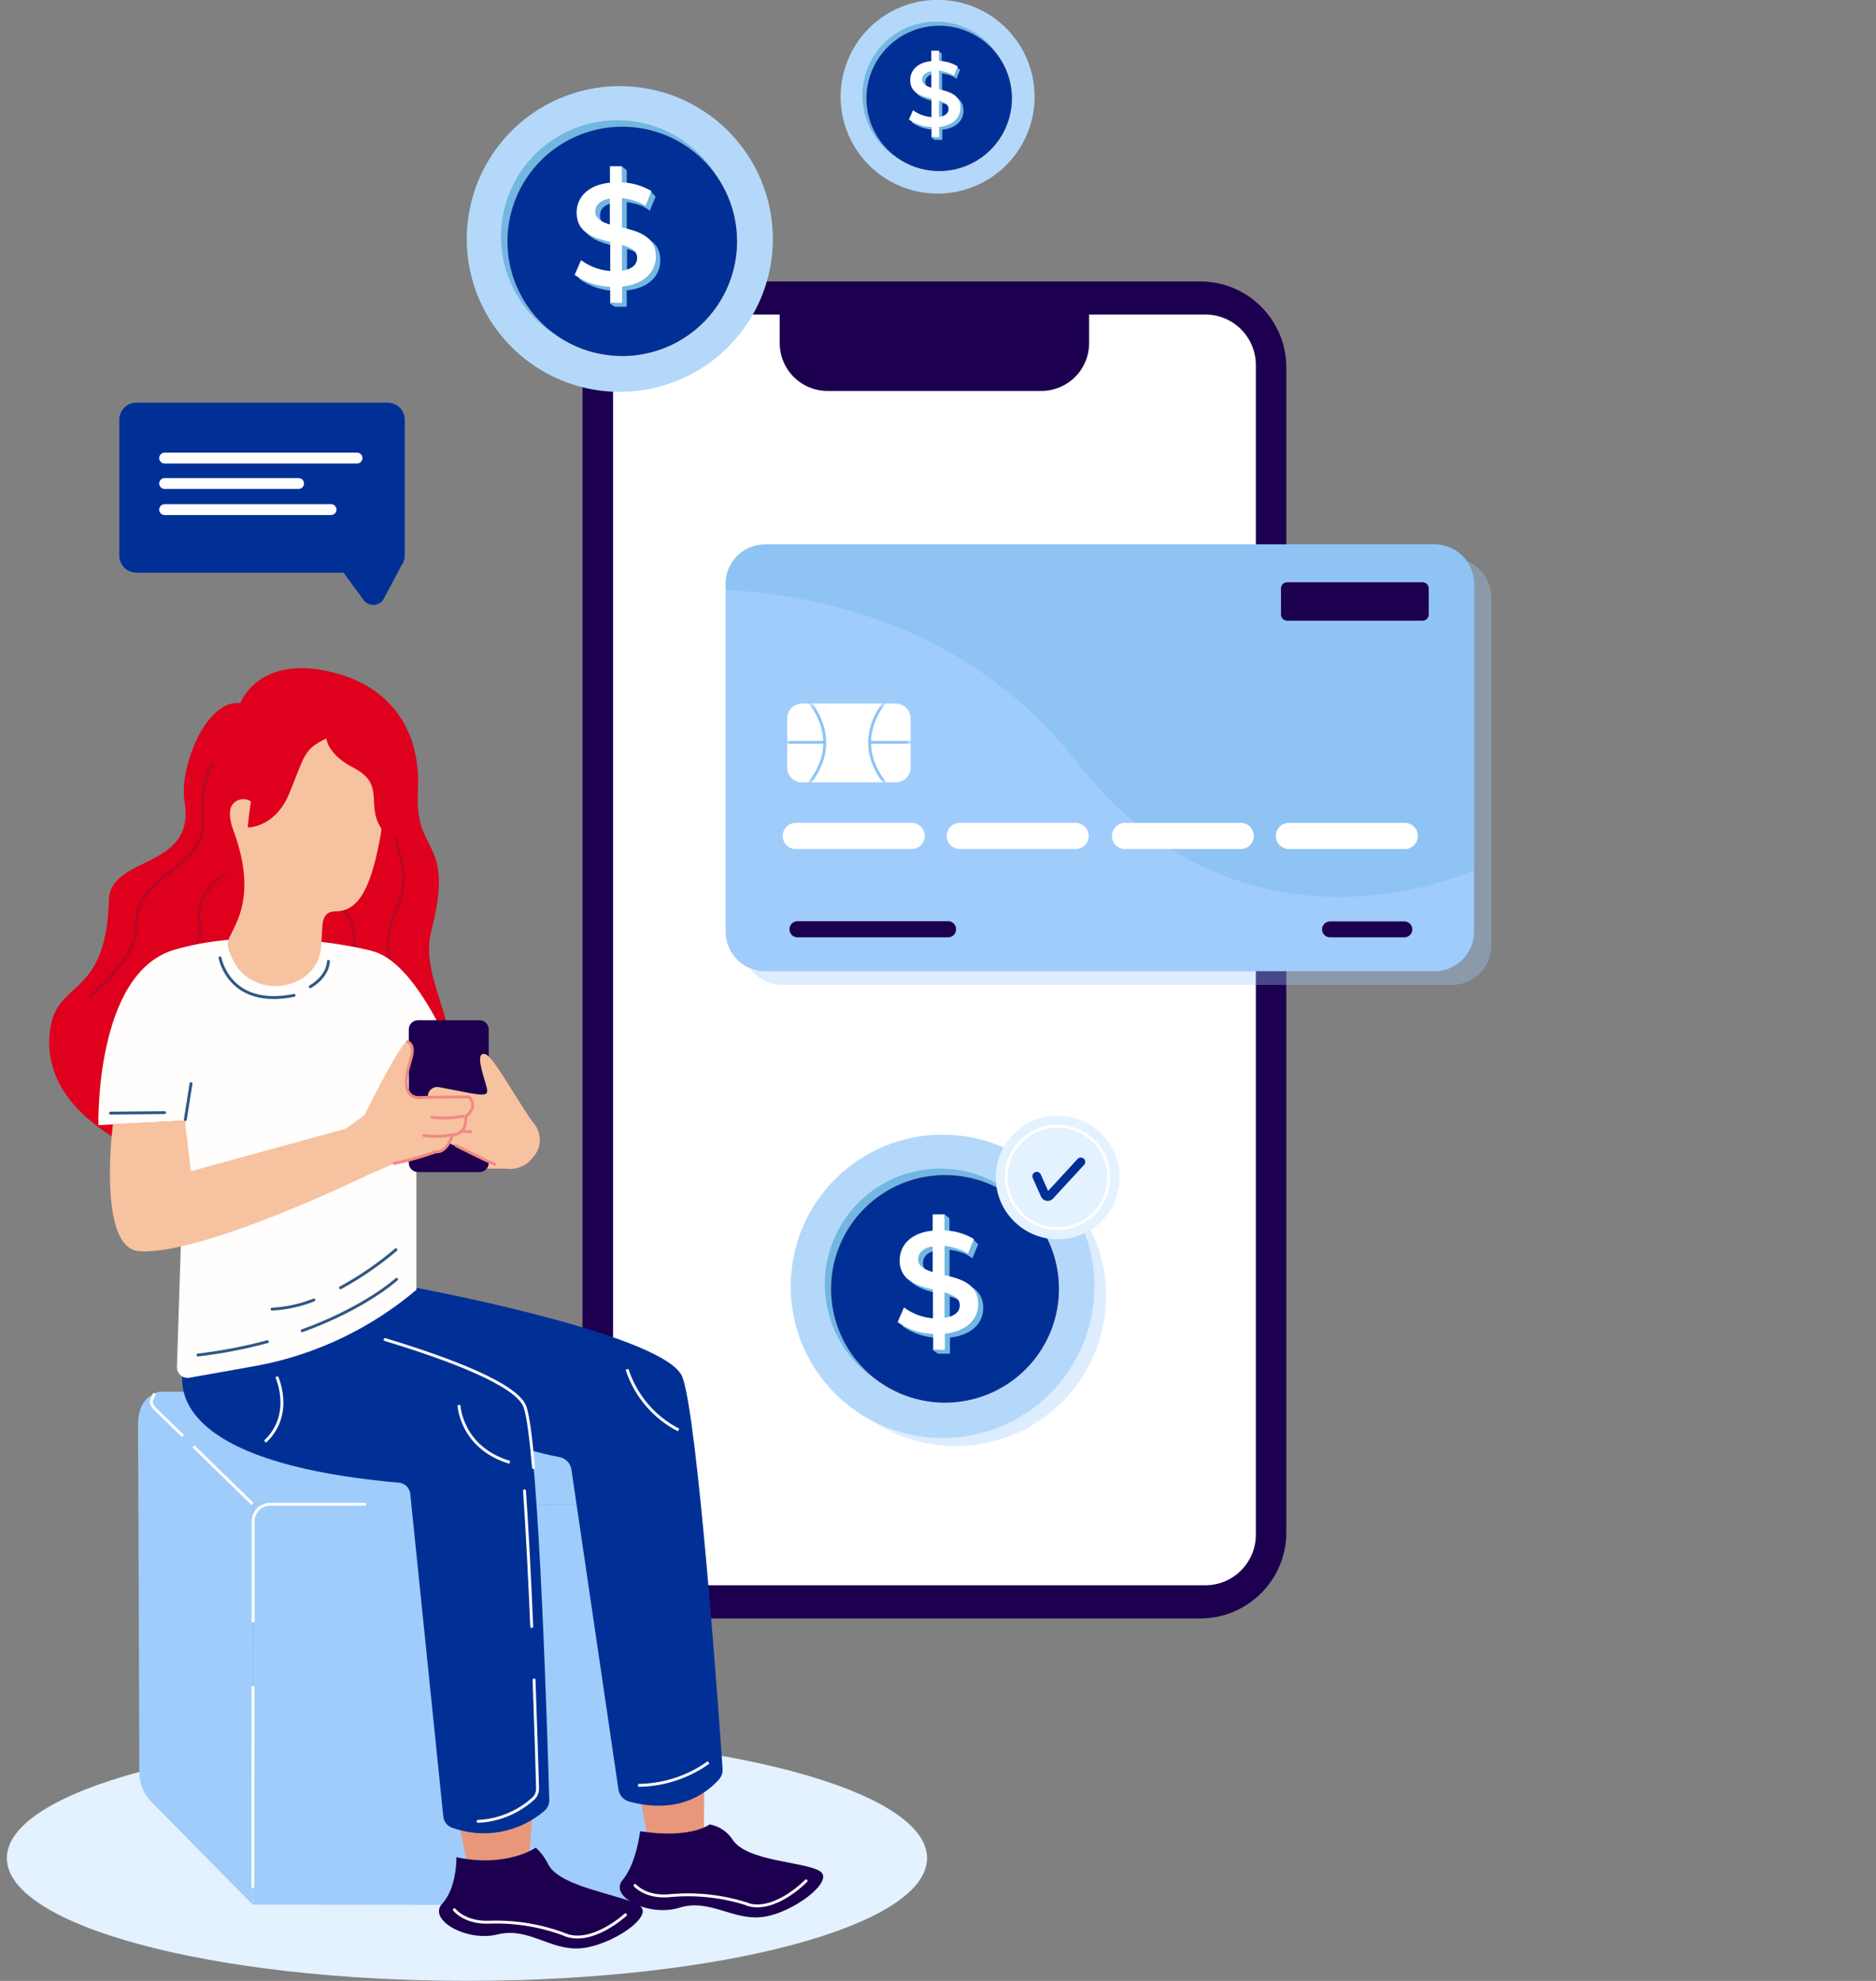 <svg width="324" height="342" viewBox="0 0 324 342" fill="none" xmlns="http://www.w3.org/2000/svg">
<rect x="0" y="0" width="324" height="342" fill="#808080" stroke="none"/>
<g clip-path="url(#clip0_1120_12887)">
<path d="M80.649 341.991C124.535 341.991 160.113 332.502 160.113 320.796C160.113 309.09 124.535 299.601 80.649 299.601C36.762 299.601 1.185 309.09 1.185 320.796C1.185 332.502 36.762 341.991 80.649 341.991Z" fill="#E4F1FF"/>
<path d="M109.799 328.9L43.652 328.831L43.725 259.688L113.725 259.761L113.657 325.056C113.656 326.077 113.249 327.055 112.525 327.776C111.802 328.497 110.821 328.901 109.799 328.9Z" fill="#9FCCFB"/>
<path d="M43.735 259.682L113.7 259.761L91.666 242.229C90.135 241.011 88.234 240.35 86.276 240.354L27.705 240.283C27.384 240.282 27.07 240.376 26.803 240.554C26.536 240.732 26.328 240.985 26.205 241.281C26.083 241.577 26.051 241.903 26.115 242.217C26.179 242.532 26.335 242.82 26.564 243.045L43.735 259.682Z" fill="#9FCCFB"/>
<path d="M24.062 305.991L23.843 245.902C23.843 241.327 26.819 240.582 26.819 240.582L26.283 241.704C26.02 242.291 26.573 242.966 27.029 243.413L43.709 259.691L43.63 328.825L26.239 311.18C24.856 309.805 24.073 307.94 24.062 305.991Z" fill="#9FCCFB"/>
<path d="M63.206 259.708H46.649C45.876 259.708 45.133 260.015 44.585 260.56C44.038 261.106 43.728 261.846 43.726 262.618V280.071" stroke="white" stroke-width="0.5" stroke-miterlimit="10"/>
<path d="M43.7 291.089L43.665 325.915" stroke="white" stroke-width="0.5" stroke-miterlimit="10"/>
<path d="M33.403 249.707L43.647 259.682" stroke="white" stroke-width="0.5" stroke-miterlimit="10"/>
<path d="M26.722 240.564L26.186 241.686C25.923 242.273 26.467 242.948 26.933 243.395L31.603 247.945" stroke="white" stroke-width="0.5" stroke-miterlimit="10"/>
<path d="M207.28 48.588H115.482C107.264 48.588 100.603 55.24 100.603 63.446V264.564C100.603 272.77 107.264 279.422 115.482 279.422H207.28C215.498 279.422 222.16 272.77 222.16 264.564V63.446C222.16 55.24 215.498 48.588 207.28 48.588Z" fill="#1C004F"/>
<path d="M208.167 54.303H114.604C109.785 54.303 105.879 58.204 105.879 63.016V264.976C105.879 269.789 109.785 273.69 114.604 273.69H208.167C212.986 273.69 216.893 269.789 216.893 264.976V63.016C216.893 58.204 212.986 54.303 208.167 54.303Z" fill="white"/>
<path d="M135.102 51.446H188.099V59.264C188.094 61.449 187.222 63.543 185.673 65.086C184.124 66.629 182.026 67.495 179.838 67.495H142.924C140.733 67.495 138.632 66.626 137.083 65.079C135.534 63.533 134.663 61.435 134.663 59.247V51.884C134.663 51.768 134.71 51.656 134.792 51.574C134.874 51.492 134.986 51.446 135.102 51.446Z" fill="#1C004F"/>
<path d="M133.478 41.111C133.508 46.331 131.986 51.442 129.107 55.799C126.227 60.155 122.118 63.562 117.299 65.586C112.481 67.611 107.169 68.164 102.036 67.174C96.903 66.185 92.179 63.698 88.462 60.027C84.744 56.357 82.2 51.669 81.152 46.555C80.103 41.441 80.596 36.131 82.569 31.297C84.543 26.463 87.907 22.322 92.237 19.397C96.568 16.473 101.669 14.896 106.897 14.866C110.368 14.846 113.81 15.508 117.025 16.816C120.24 18.124 123.165 20.052 125.634 22.489C128.102 24.926 130.066 27.825 131.412 31.02C132.758 34.216 133.46 37.644 133.478 41.111Z" fill="#B4D8F9"/>
<path d="M126.719 40.708C126.741 44.677 125.585 48.563 123.395 51.876C121.205 55.188 118.08 57.778 114.416 59.316C110.752 60.855 106.713 61.275 102.81 60.521C98.908 59.767 95.316 57.875 92.491 55.083C89.666 52.291 87.733 48.726 86.937 44.837C86.142 40.948 86.519 36.911 88.022 33.236C89.525 29.562 92.085 26.415 95.379 24.194C98.673 21.972 102.553 20.776 106.528 20.757C111.854 20.731 116.973 22.818 120.759 26.559C124.545 30.3 126.689 35.389 126.719 40.708Z" fill="#71B7E2"/>
<path d="M127.289 41.584C127.307 45.498 126.162 49.328 123.999 52.592C121.837 55.856 118.754 58.407 115.14 59.922C111.526 61.436 107.544 61.847 103.696 61.103C99.849 60.358 96.308 58.491 93.523 55.738C90.737 52.985 88.832 49.469 88.047 45.635C87.262 41.801 87.633 37.82 89.114 34.197C90.594 30.573 93.117 27.469 96.363 25.276C99.609 23.084 103.434 21.902 107.353 21.879C109.959 21.863 112.542 22.36 114.955 23.342C117.368 24.324 119.563 25.772 121.415 27.602C123.267 29.433 124.739 31.61 125.747 34.009C126.755 36.408 127.279 38.982 127.289 41.584Z" fill="#FF725E"/>
<path d="M127.289 41.584C127.307 45.498 126.162 49.328 123.999 52.592C121.837 55.856 118.754 58.407 115.14 59.922C111.526 61.436 107.544 61.847 103.696 61.103C99.849 60.358 96.308 58.491 93.523 55.738C90.737 52.985 88.832 49.469 88.047 45.635C87.262 41.801 87.633 37.82 89.114 34.197C90.594 30.573 93.117 27.469 96.363 25.276C99.609 23.084 103.434 21.902 107.353 21.879C109.959 21.863 112.542 22.36 114.955 23.342C117.368 24.324 119.563 25.772 121.415 27.602C123.267 29.433 124.739 31.61 125.747 34.009C126.755 36.408 127.279 38.982 127.289 41.584Z" fill="#003096"/>
<path d="M108.249 39.954V34.887C109.177 34.996 110.087 35.229 110.953 35.58C111.397 35.805 111.82 36.069 112.217 36.369L112.287 36.211L113.059 34.379L113.235 33.958L112.357 33.02L111.927 33.213C110.783 32.624 109.532 32.273 108.249 32.179V29.391L107.371 28.699V29.4H106.124V32.24C102.209 32.635 100.357 34.87 100.374 37.438C100.374 40.944 103.394 41.821 106.186 42.478V47.492C104.361 47.361 102.612 46.71 101.147 45.616L100.032 48.158C101.829 49.44 103.969 50.155 106.177 50.21V52.305H105.203L106.186 52.962H108.24V50.148C112.182 49.727 114.051 47.519 114.034 44.95C114.086 41.479 111.04 40.62 108.249 39.954ZM106.186 39.437C104.72 39.025 103.64 38.472 103.631 37.272C103.622 36.071 104.377 35.264 106.159 34.975L106.186 39.437ZM108.293 47.431V42.995C109.803 43.407 110.926 43.977 110.926 45.213C110.9 46.291 110.127 47.15 108.293 47.431Z" fill="#71B7E2"/>
<path d="M107.45 49.473V52.287H105.387V49.508C103.179 49.456 101.038 48.741 99.242 47.457L100.357 44.915C101.822 46.009 103.571 46.66 105.396 46.791V41.777C102.604 41.111 99.611 40.225 99.584 36.737C99.584 34.177 101.419 31.933 105.343 31.539V28.699H107.397V31.486C109.199 31.551 110.956 32.066 112.506 32.985L111.497 35.527C110.245 34.803 108.854 34.349 107.415 34.195V39.261C110.215 39.928 113.261 40.786 113.279 44.275C113.27 46.844 111.391 49.061 107.45 49.473ZM105.325 38.744V34.282C103.57 34.563 102.797 35.475 102.806 36.579C102.815 37.684 103.868 38.341 105.325 38.753V38.744ZM110.04 44.521C110.04 43.285 108.916 42.715 107.406 42.303V46.738C109.267 46.467 110.04 45.608 110.04 44.529V44.521Z" fill="white"/>
<path d="M178.679 16.628C178.693 19.935 177.725 23.172 175.897 25.93C174.068 28.688 171.463 30.842 168.408 32.121C165.354 33.401 161.989 33.747 158.738 33.117C155.486 32.486 152.495 30.907 150.142 28.58C147.789 26.253 146.18 23.281 145.518 20.041C144.856 16.8 145.171 13.437 146.424 10.375C147.676 7.313 149.809 4.691 152.553 2.84C155.298 0.988 158.53 -0.009 161.842 -0.026C164.043 -0.038 166.225 0.384 168.262 1.215C170.3 2.046 172.154 3.27 173.718 4.816C175.281 6.363 176.524 8.202 177.376 10.229C178.227 12.256 178.67 14.431 178.679 16.628Z" fill="#B4D8F9"/>
<path d="M163.597 29.012C170.545 27.948 175.316 21.462 174.251 14.523C173.186 7.585 166.69 2.821 159.741 3.884C152.792 4.947 148.022 11.434 149.087 18.373C150.151 25.311 156.648 30.075 163.597 29.012Z" fill="#71B7E2"/>
<path d="M174.764 16.918C174.778 19.399 174.055 21.828 172.686 23.898C171.317 25.969 169.364 27.587 167.074 28.549C164.784 29.512 162.26 29.774 159.82 29.304C157.381 28.833 155.136 27.651 153.369 25.907C151.602 24.162 150.394 21.934 149.895 19.504C149.397 17.073 149.632 14.55 150.569 12.252C151.507 9.955 153.106 7.987 155.165 6.597C157.223 5.207 159.647 4.458 162.132 4.444C163.781 4.435 165.417 4.75 166.944 5.372C168.472 5.994 169.862 6.91 171.035 8.069C172.208 9.227 173.141 10.604 173.781 12.123C174.421 13.641 174.755 15.271 174.764 16.918Z" fill="#FF725E"/>
<path d="M174.764 16.918C174.778 19.399 174.055 21.828 172.686 23.898C171.317 25.969 169.364 27.587 167.074 28.549C164.784 29.512 162.26 29.774 159.82 29.304C157.381 28.833 155.136 27.651 153.369 25.907C151.602 24.162 150.394 21.934 149.895 19.504C149.397 17.073 149.632 14.55 150.569 12.252C151.507 9.955 153.106 7.987 155.165 6.597C157.223 5.207 159.647 4.458 162.132 4.444C163.781 4.435 165.417 4.75 166.944 5.372C168.472 5.994 169.862 6.91 171.035 8.069C172.208 9.227 173.141 10.604 173.781 12.123C174.421 13.641 174.755 15.271 174.764 16.918Z" fill="#003096"/>
<path d="M162.694 15.901V12.693C163.281 12.758 163.857 12.902 164.405 13.122C164.685 13.266 164.952 13.433 165.204 13.622V13.525L165.696 12.368L165.81 12.097L165.231 11.501L164.958 11.632C164.234 11.254 163.439 11.03 162.623 10.975V9.221L162.07 8.783V9.23H161.315V11.027C158.84 11.281 157.663 12.701 157.672 14.323C157.672 16.532 159.586 17.093 161.359 17.514V20.696C160.203 20.607 159.095 20.194 158.164 19.504L157.461 21.116C158.624 21.934 160.008 22.381 161.429 22.396V23.729H160.806L161.429 24.149H162.737V22.396C165.231 22.125 166.416 20.722 166.407 19.1C166.398 16.865 164.467 16.322 162.694 15.901ZM161.429 15.568C160.552 15.305 159.823 14.963 159.814 14.2C159.805 13.438 160.288 12.921 161.421 12.745L161.429 15.568ZM162.729 20.608V17.794C163.686 18.057 164.388 18.425 164.388 19.197C164.388 19.968 163.887 20.45 162.729 20.634V20.608Z" fill="#71B7E2"/>
<path d="M162.193 21.932V23.685H160.885V21.932C159.482 21.898 158.122 21.447 156.979 20.634L157.681 19.03C158.613 19.718 159.721 20.128 160.876 20.213V17.032C159.121 16.62 157.207 16.059 157.198 13.85C157.198 12.219 158.357 10.799 160.841 10.545V8.748H162.149V10.501C163.291 10.541 164.405 10.867 165.389 11.448L164.748 13.061C163.959 12.59 163.079 12.291 162.167 12.184V15.392C163.923 15.813 165.863 16.357 165.88 18.566C165.88 20.257 164.686 21.669 162.193 21.932ZM160.85 15.138V12.307C159.718 12.491 159.244 13.061 159.252 13.762C159.261 14.463 159.919 14.875 160.85 15.138ZM163.826 18.794C163.826 18.013 163.124 17.654 162.167 17.391V20.205C163.343 20.021 163.835 19.477 163.826 18.794Z" fill="white"/>
<path opacity="0.35" d="M250.76 96.361H135.094C133.289 96.361 131.559 97.076 130.283 98.35C129.007 99.624 128.29 101.352 128.29 103.154V163.251C128.29 165.053 129.007 166.781 130.283 168.055C131.559 169.329 133.289 170.045 135.094 170.045H250.76C252.565 170.045 254.295 169.329 255.571 168.055C256.847 166.781 257.564 165.053 257.564 163.251V103.154C257.564 101.352 256.847 99.624 255.571 98.35C254.295 97.076 252.565 96.361 250.76 96.361Z" fill="#9FCCFB"/>
<path d="M247.767 94.003H132.126C128.369 94.003 125.323 97.044 125.323 100.796V160.884C125.323 164.636 128.369 167.678 132.126 167.678H247.767C251.524 167.678 254.57 164.636 254.57 160.884V100.796C254.57 97.044 251.524 94.003 247.767 94.003Z" fill="#9FCCFB"/>
<path d="M254.57 100.796C254.57 98.994 253.853 97.266 252.577 95.992C251.302 94.718 249.571 94.003 247.767 94.003H132.126C130.322 94.003 128.592 94.718 127.316 95.992C126.04 97.266 125.323 98.994 125.323 100.796V101.857C139.474 102.497 166.907 107.116 186.045 131.66C208.061 159.92 237.663 157.133 254.57 150.278V100.796Z" fill="#8EC3F4"/>
<path d="M154.679 121.465H138.535C137.105 121.465 135.945 122.623 135.945 124.051V132.492C135.945 133.921 137.105 135.078 138.535 135.078H154.679C156.109 135.078 157.268 133.921 157.268 132.492V124.051C157.268 122.623 156.109 121.465 154.679 121.465Z" fill="white"/>
<path d="M245.686 100.524H222.309C221.717 100.524 221.238 101.003 221.238 101.594V106.091C221.238 106.681 221.717 107.16 222.309 107.16H245.686C246.278 107.16 246.757 106.681 246.757 106.091V101.594C246.757 101.003 246.278 100.524 245.686 100.524Z" fill="#1C004F"/>
<path d="M157.444 146.588H137.438C136.838 146.585 136.265 146.346 135.842 145.922C135.419 145.498 135.181 144.925 135.181 144.326C135.18 144.03 135.238 143.736 135.351 143.461C135.463 143.187 135.629 142.938 135.839 142.728C136.049 142.517 136.298 142.351 136.572 142.237C136.846 142.123 137.14 142.065 137.438 142.065H157.444C158.045 142.065 158.621 142.303 159.045 142.727C159.47 143.151 159.709 143.726 159.709 144.326C159.706 144.925 159.467 145.499 159.043 145.923C158.619 146.346 158.044 146.585 157.444 146.588Z" fill="white"/>
<path d="M185.764 146.588H165.757C165.158 146.585 164.584 146.346 164.161 145.922C163.739 145.498 163.501 144.925 163.501 144.326C163.5 144.03 163.557 143.736 163.67 143.461C163.783 143.187 163.949 142.938 164.159 142.728C164.368 142.517 164.618 142.351 164.892 142.237C165.166 142.123 165.46 142.065 165.757 142.065H185.764C186.364 142.065 186.94 142.303 187.365 142.727C187.79 143.151 188.028 143.726 188.028 144.326C188.026 144.925 187.787 145.499 187.363 145.923C186.938 146.346 186.364 146.585 185.764 146.588Z" fill="white"/>
<path d="M214.294 146.588H194.288C193.688 146.585 193.115 146.346 192.692 145.922C192.269 145.498 192.032 144.925 192.032 144.326C192.03 144.03 192.088 143.736 192.201 143.461C192.314 143.187 192.48 142.938 192.689 142.728C192.899 142.517 193.148 142.351 193.422 142.237C193.697 142.123 193.991 142.065 194.288 142.065H214.294C214.895 142.065 215.471 142.303 215.896 142.727C216.32 143.151 216.559 143.726 216.559 144.326C216.557 144.925 216.317 145.499 215.893 145.923C215.469 146.346 214.894 146.585 214.294 146.588Z" fill="white"/>
<path d="M242.614 146.588H222.607C222.008 146.585 221.434 146.346 221.011 145.922C220.589 145.498 220.351 144.925 220.351 144.326C220.35 144.03 220.408 143.736 220.52 143.461C220.633 143.187 220.799 142.938 221.009 142.728C221.219 142.517 221.468 142.351 221.742 142.237C222.016 142.123 222.31 142.065 222.607 142.065H242.614C243.214 142.065 243.79 142.303 244.215 142.727C244.64 143.151 244.879 143.726 244.879 144.326C244.876 144.925 244.637 145.499 244.213 145.923C243.788 146.346 243.214 146.585 242.614 146.588Z" fill="white"/>
<path d="M163.764 161.831H137.727C137.362 161.831 137.011 161.686 136.753 161.428C136.494 161.17 136.349 160.82 136.349 160.455C136.344 160.271 136.376 160.089 136.444 159.918C136.511 159.747 136.612 159.591 136.74 159.459C136.868 159.328 137.022 159.223 137.192 159.152C137.361 159.08 137.543 159.044 137.727 159.044H163.747C164.112 159.046 164.461 159.192 164.719 159.449C164.977 159.707 165.123 160.056 165.125 160.42C165.13 160.602 165.098 160.783 165.032 160.953C164.966 161.123 164.867 161.278 164.74 161.41C164.614 161.541 164.462 161.646 164.295 161.718C164.127 161.79 163.947 161.829 163.764 161.831Z" fill="#1C004F"/>
<path d="M242.544 161.831H229.7C229.52 161.831 229.341 161.795 229.174 161.726C229.008 161.657 228.856 161.555 228.729 161.427C228.602 161.3 228.501 161.148 228.433 160.981C228.364 160.814 228.33 160.635 228.331 160.455C228.331 160.091 228.475 159.743 228.732 159.485C228.988 159.227 229.336 159.081 229.7 159.079H242.544C242.909 159.079 243.26 159.224 243.518 159.482C243.777 159.74 243.922 160.09 243.922 160.455C243.922 160.82 243.777 161.17 243.518 161.428C243.26 161.686 242.909 161.831 242.544 161.831Z" fill="#1C004F"/>
<mask id="mask0_1120_12887" style="mask-type:luminance" maskUnits="userSpaceOnUse" x="135" y="121" width="23" height="15">
<path d="M154.679 121.474H138.535C137.105 121.474 135.945 122.632 135.945 124.06V132.501C135.945 133.929 137.105 135.087 138.535 135.087H154.679C156.109 135.087 157.268 133.929 157.268 132.501V124.06C157.268 122.632 156.109 121.474 154.679 121.474Z" fill="white"/>
</mask>
<g mask="url(#mask0_1120_12887)">
<path d="M139.834 121.238C141.73 123.657 144.724 129.127 139.588 135.438" stroke="#8EC3F4" stroke-width="0.5" stroke-miterlimit="10" stroke-linecap="round"/>
<path d="M134.576 128.154H142.397" stroke="#8EC3F4" stroke-width="0.5" stroke-miterlimit="10"/>
<path d="M152.791 121.238C150.904 123.657 147.91 129.127 153.046 135.438" stroke="#8EC3F4" stroke-width="0.5" stroke-miterlimit="10" stroke-linecap="round"/>
<path d="M158.05 128.154H150.228" stroke="#8EC3F4" stroke-width="0.5" stroke-miterlimit="10"/>
</g>
<path d="M69.904 72.466C69.905 72.079 69.83 71.696 69.683 71.339C69.535 70.982 69.319 70.657 69.046 70.383C68.772 70.11 68.448 69.893 68.091 69.745C67.733 69.597 67.35 69.52 66.963 69.52H23.544C23.157 69.52 22.774 69.597 22.417 69.745C22.059 69.893 21.735 70.11 21.462 70.383C21.188 70.657 20.972 70.982 20.825 71.339C20.677 71.696 20.602 72.079 20.603 72.466V95.931C20.603 96.71 20.913 97.457 21.465 98.007C22.016 98.558 22.764 98.868 23.544 98.868H59.326L62.697 103.452C62.896 103.777 63.182 104.041 63.521 104.214C63.861 104.388 64.242 104.465 64.623 104.437C65.004 104.409 65.369 104.277 65.68 104.055C65.99 103.834 66.234 103.531 66.384 103.18L69.298 97.693C69.689 97.192 69.901 96.575 69.904 95.94V72.466Z" fill="#003096"/>
<path d="M61.661 80.022H28.434C28.185 80.022 27.946 79.923 27.77 79.747C27.593 79.571 27.494 79.332 27.494 79.084C27.494 78.835 27.593 78.596 27.77 78.421C27.946 78.245 28.185 78.146 28.434 78.146H61.661C61.91 78.146 62.149 78.245 62.325 78.421C62.501 78.596 62.6 78.835 62.6 79.084C62.6 79.332 62.501 79.571 62.325 79.747C62.149 79.923 61.91 80.022 61.661 80.022Z" fill="white"/>
<path d="M51.565 84.413H28.434C28.185 84.413 27.946 84.314 27.77 84.138C27.593 83.962 27.494 83.724 27.494 83.475C27.494 83.226 27.593 82.988 27.77 82.812C27.946 82.636 28.185 82.537 28.434 82.537H51.565C51.815 82.537 52.053 82.636 52.23 82.812C52.406 82.988 52.505 83.226 52.505 83.475C52.505 83.724 52.406 83.962 52.23 84.138C52.053 84.314 51.815 84.413 51.565 84.413Z" fill="white"/>
<path d="M57.175 88.919H28.434C28.185 88.919 27.946 88.82 27.77 88.644C27.593 88.468 27.494 88.229 27.494 87.981C27.494 87.732 27.593 87.493 27.77 87.317C27.946 87.141 28.185 87.043 28.434 87.043H57.175C57.424 87.043 57.663 87.141 57.839 87.317C58.015 87.493 58.114 87.732 58.114 87.981C58.114 88.229 58.015 88.468 57.839 88.644C57.663 88.82 57.424 88.919 57.175 88.919Z" fill="white"/>
<g opacity="0.35">
<path d="M191.015 224.503C191.445 210.183 180.168 198.226 165.827 197.797C151.486 197.367 139.511 208.628 139.081 222.948C138.65 237.268 149.928 249.225 164.269 249.654C178.61 250.084 190.585 238.823 191.015 224.503Z" fill="#9FCCFB"/>
</g>
<path d="M188.982 223.538C189.783 209.095 178.707 196.738 164.243 195.938C149.778 195.138 137.403 206.198 136.602 220.641C135.801 235.084 146.877 247.441 161.342 248.241C175.806 249.041 188.181 237.981 188.982 223.538Z" fill="#B4D8F9"/>
<path d="M166.567 241.134C177.333 238.832 184.191 228.25 181.885 217.5C179.579 206.749 168.982 199.901 158.216 202.204C147.449 204.507 140.591 215.088 142.897 225.839C145.203 236.589 155.801 243.437 166.567 241.134Z" fill="#71B7E2"/>
<path d="M182.884 222.402C182.907 226.287 181.775 230.092 179.632 233.335C177.488 236.578 174.43 239.114 170.843 240.621C167.257 242.128 163.303 242.54 159.483 241.803C155.662 241.066 152.146 239.215 149.379 236.483C146.612 233.751 144.719 230.261 143.938 226.454C143.158 222.648 143.526 218.695 144.996 215.098C146.465 211.5 148.97 208.418 152.194 206.242C155.417 204.065 159.215 202.893 163.106 202.872C165.689 202.857 168.25 203.35 170.642 204.324C173.034 205.297 175.211 206.732 177.047 208.545C178.884 210.359 180.345 212.516 181.346 214.894C182.348 217.271 182.87 219.822 182.884 222.402Z" fill="#FF725E"/>
<path d="M182.884 222.402C182.907 226.287 181.775 230.092 179.632 233.335C177.488 236.578 174.43 239.114 170.843 240.621C167.257 242.128 163.303 242.54 159.483 241.803C155.662 241.066 152.146 239.215 149.379 236.483C146.612 233.751 144.719 230.261 143.938 226.454C143.158 222.648 143.526 218.695 144.996 215.098C146.465 211.5 148.97 208.418 152.194 206.242C155.417 204.065 159.215 202.893 163.106 202.872C165.689 202.857 168.25 203.35 170.642 204.324C173.034 205.297 175.211 206.732 177.047 208.545C178.884 210.359 180.345 212.516 181.346 214.894C182.348 217.271 182.87 219.822 182.884 222.402Z" fill="#003096"/>
<path d="M163.993 220.806V215.784C164.913 215.882 165.814 216.109 166.67 216.459C167.111 216.681 167.531 216.942 167.926 217.239L167.996 217.09L168.76 215.275L168.935 214.854L168.057 213.917L167.627 214.118C166.494 213.527 165.251 213.175 163.975 213.084V210.323L163.097 209.639V210.331H161.921V213.145C158.032 213.54 156.197 215.775 156.215 218.308C156.215 221.771 159.208 222.647 161.974 223.305V228.283C160.164 228.146 158.43 227.502 156.97 226.425L155.864 228.941C157.661 230.22 159.802 230.929 162.009 230.974V233.061H161.034L162.009 233.718H164.063V230.931C167.978 230.51 169.83 228.301 169.822 225.768C169.778 222.314 166.758 221.464 163.993 220.806ZM161.939 220.289C160.49 219.877 159.419 219.334 159.41 218.142C159.402 216.949 160.148 216.143 161.912 215.863L161.939 220.289ZM164.028 228.222V223.839C165.52 224.26 166.661 224.821 166.661 226.039C166.618 227.091 165.819 227.942 164.063 228.222H164.028Z" fill="#71B7E2"/>
<path d="M163.185 230.256V233.052H161.166V230.291C158.959 230.245 156.818 229.537 155.021 228.257L156.127 225.733C157.586 226.812 159.32 227.46 161.131 227.6V222.621C158.366 221.963 155.39 221.078 155.372 217.624C155.372 215.082 157.189 212.856 161.078 212.461V209.648H163.124V212.418C164.911 212.48 166.653 212.993 168.189 213.908L167.188 216.424C165.941 215.711 164.561 215.26 163.132 215.1V220.131C165.906 220.789 168.926 221.648 168.944 225.101C168.97 227.635 167.109 229.835 163.185 230.256ZM161.078 219.614V215.179C159.323 215.468 158.559 216.371 158.568 217.467C158.576 218.562 159.674 219.202 161.087 219.614H161.078ZM165.757 225.338C165.757 224.12 164.642 223.585 163.124 223.138V227.521C165.002 227.258 165.766 226.408 165.766 225.338H165.757Z" fill="white"/>
<path d="M182.665 213.96C188.565 213.96 193.348 209.184 193.348 203.293C193.348 197.401 188.565 192.625 182.665 192.625C176.764 192.625 171.981 197.401 171.981 203.293C171.981 209.184 176.764 213.96 182.665 213.96Z" fill="#E4F1FF"/>
<path d="M179.057 203.073L180.488 206.282C180.522 206.357 180.574 206.423 180.64 206.473C180.706 206.523 180.783 206.556 180.865 206.569C180.947 206.582 181.03 206.575 181.109 206.548C181.187 206.52 181.257 206.474 181.313 206.413L186.668 200.602" stroke="#003096" stroke-width="1.52" stroke-miterlimit="10" stroke-linecap="round"/>
<path d="M182.638 212.111C187.53 212.111 191.496 208.151 191.496 203.266C191.496 198.382 187.53 194.422 182.638 194.422C177.747 194.422 173.781 198.382 173.781 203.266C173.781 208.151 177.747 212.111 182.638 212.111Z" stroke="white" stroke-width="0.5" stroke-miterlimit="10"/>
<path d="M41.496 121.404C41.496 121.404 44.736 112.454 58.386 116.329C67.49 118.906 72.783 126.12 72.177 136.718C71.546 147.911 78.63 144.475 74.504 160.648C71.712 171.587 84.968 180.59 72.915 197.77C63.153 211.681 7.953 203.67 8.506 179.669C8.77 168.335 18.251 173.638 18.821 155.362C19.058 147.605 33.859 150.19 31.875 138.427C30.883 132.563 35.58 120.659 41.496 121.404Z" fill="#DE001D"/>
<path d="M58.211 156.23C59.359 157.03 60.241 158.154 60.745 159.458C61.249 160.762 61.351 162.187 61.038 163.549C60.098 168.572 59.686 173.305 63.978 176.969" stroke="#B70825" stroke-width="0.5" stroke-miterlimit="10" stroke-linecap="round"/>
<path d="M68.254 144.554C69.131 148.586 70.887 151.286 68.508 156.765C63.425 168.327 73.591 170.737 68.71 181.308C67.253 184.45 66.302 187.802 65.892 191.24" stroke="#B70825" stroke-width="0.5" stroke-miterlimit="10" stroke-linecap="round"/>
<path d="M70.422 201.75H87.856L82.51 195.929L71.071 197.656L70.422 201.75Z" fill="#F7C2A0"/>
<path d="M38.74 151.049C38.74 151.049 33.745 153.819 34.421 159.07C35.299 166.144 28.276 167.248 30.032 171.684" stroke="#B70825" stroke-width="0.5" stroke-miterlimit="10" stroke-linecap="round"/>
<path d="M36.501 132.125C35.295 134.909 34.783 137.944 35.009 140.969C36.089 150.077 23.711 150.269 23.597 159.465C23.535 165.206 18.742 168.721 15.617 172.052" stroke="#B70825" stroke-width="0.5" stroke-miterlimit="10" stroke-linecap="round"/>
<path d="M121.619 306.192L121.583 316.808L111.769 316.886L110.215 308.226L121.619 306.192Z" fill="#E8977B"/>
<path d="M92.289 309.515L91.332 321.103L80.719 322.058L78.99 313.345L92.289 309.515Z" fill="#E8977B"/>
<path d="M48.511 231.124C59.782 237.172 83.265 249.146 96.582 251.556C97.116 251.648 97.607 251.906 97.985 252.294C98.364 252.681 98.61 253.177 98.689 253.713L106.809 308.936C106.878 309.418 107.085 309.87 107.404 310.238C107.723 310.607 108.141 310.876 108.609 311.014C111.69 311.89 118.678 313.091 124.085 307.323C124.331 307.063 124.52 306.755 124.643 306.419C124.765 306.083 124.817 305.725 124.796 305.368C124.235 297.234 120.512 244.623 117.844 237.724C115.175 230.826 77.067 223.313 72.432 222.437C72.127 222.38 71.815 222.38 71.51 222.437L49.265 226.399C48.757 226.505 48.292 226.762 47.933 227.138C47.575 227.513 47.339 227.989 47.257 228.501C47.175 229.014 47.251 229.539 47.475 230.007C47.699 230.476 48.06 230.865 48.511 231.124Z" fill="#003096"/>
<path d="M32.173 234.674C32.226 234.674 23.061 251.942 68.991 255.992C69.484 256.057 69.94 256.291 70.281 256.654C70.622 257.016 70.827 257.485 70.861 257.982L76.567 313.652C76.614 314.081 76.783 314.488 77.053 314.825C77.324 315.162 77.685 315.415 78.094 315.554C80.761 316.521 83.638 316.763 86.429 316.256C89.221 315.75 91.828 314.512 93.984 312.67C94.259 312.446 94.481 312.162 94.633 311.84C94.785 311.519 94.863 311.168 94.861 310.812C94.633 302.678 93.106 249.935 90.709 242.931C88.409 236.181 54.585 227.819 47.009 226.022C46.572 225.915 46.112 225.942 45.69 226.098C45.267 226.254 44.901 226.533 44.639 226.899L32.173 234.674Z" fill="#003096"/>
<path d="M30.049 163.996C44.385 159.736 61.766 163.435 64.61 164.285C67.859 165.258 71.923 169.15 76.303 177.907L80.693 186.673L71.914 189.303V222.682C64.079 229.318 54.659 233.82 44.569 235.752L32.718 237.864C32.449 237.913 32.173 237.9 31.909 237.829C31.645 237.757 31.401 237.627 31.194 237.449C30.988 237.271 30.823 237.049 30.713 236.799C30.603 236.55 30.55 236.278 30.558 236.006L31.919 193.484L16.995 194.264C16.995 194.264 16.346 168.063 30.049 163.996Z" fill="#FFFEFC"/>
<path d="M59.703 194.869L32.972 202.206L31.928 193.484L19.506 194.045C19.506 194.045 16.706 215.6 24.088 216.02C35.272 216.722 64.11 202.583 64.11 202.583L59.703 194.869Z" fill="#F7C2A0"/>
<path d="M55.41 127.663C56.225 127.387 57.099 127.336 57.94 127.517C58.781 127.697 59.557 128.102 60.186 128.688C63.215 131.818 66.998 137.305 65.716 144.3C64.233 152.391 62.31 157.448 57.816 157.352C56.367 157.352 55.735 158.465 55.691 159.824L55.419 164.058C54.094 171.456 43.252 172.525 40.153 165.565L39.644 164.426C39.453 164.014 39.354 163.565 39.354 163.111C39.354 162.657 39.453 162.208 39.644 161.796C40.952 159.061 44.13 154.407 40.575 144.081C40.329 143.379 39.24 140.96 39.934 139.26C40.094 138.933 40.329 138.65 40.619 138.431C40.91 138.212 41.248 138.065 41.606 138.001C41.964 137.937 42.333 137.958 42.681 138.062C43.029 138.167 43.348 138.352 43.612 138.602C43.875 138.83 44.235 138.865 44.902 138.401C47.308 136.805 47.492 130.853 55.41 127.663Z" fill="#F7C2A0"/>
<path d="M56.376 127.487C56.376 127.487 56.499 130.213 61.055 132.554C66.612 135.42 63.188 138.848 65.769 142.906C68.473 147.175 66.12 139.04 66.12 139.04L65.33 129.766C63.759 123.744 61.459 119.8 55.674 121.001C52.566 121.649 49.529 122.815 47.957 124.893C43.717 130.371 42.787 142.862 42.787 142.862C42.787 142.862 47.448 142.95 49.906 137.103C52.672 130.459 52.347 129.398 56.376 127.487Z" fill="#DE001D"/>
<path d="M82.826 176.146H72.178C71.305 176.146 70.597 176.852 70.597 177.723V200.777C70.597 201.648 71.305 202.355 72.178 202.355H82.826C83.699 202.355 84.406 201.648 84.406 200.777V177.723C84.406 176.852 83.699 176.146 82.826 176.146Z" fill="#1C004F"/>
<path d="M91.991 193.703C89.103 189.671 85.073 182.115 83.704 181.957C82.966 181.869 82.729 182.518 83.054 184.052C84.02 188.593 85.582 189.478 81.299 188.75L75.847 187.698C75.56 187.64 75.262 187.659 74.985 187.755C74.708 187.85 74.462 188.018 74.273 188.242C74.083 188.465 73.958 188.735 73.909 189.023C73.86 189.312 73.889 189.608 73.995 189.881C74.175 190.266 74.418 190.619 74.715 190.924C74.715 190.924 73.705 193.747 76.4 194.43C76.4 194.43 76.716 197.647 78.735 197.788C80.885 199.021 83.124 200.093 85.433 200.996C86.429 201.661 87.637 201.933 88.823 201.76C90.008 201.587 91.087 200.98 91.85 200.058L92.193 199.646C92.895 198.803 93.262 197.732 93.225 196.636C93.188 195.54 92.748 194.497 91.991 193.703Z" fill="#F7C2A0"/>
<path d="M75.215 190.951C76.887 191.57 78.641 191.942 80.421 192.055" stroke="#F18884" stroke-width="0.5" stroke-miterlimit="10" stroke-linecap="round"/>
<path d="M76.795 194.51C78.236 195.064 79.763 195.36 81.307 195.386" stroke="#F18884" stroke-width="0.5" stroke-miterlimit="10" stroke-linecap="round"/>
<path d="M59.703 194.869L62.942 192.52C65.286 187.865 69.605 179.433 70.387 179.845C71.168 180.257 71.475 181.23 70.896 183.079C69.5 187.506 70.185 189.68 72.704 189.487C73.582 189.425 81 189.382 81 189.382C81 189.382 82.756 190.968 80.412 192.774C80.412 192.774 80.912 195.728 78.138 195.956C78.138 195.956 77.26 199.059 75.259 198.857C72.925 199.693 70.534 200.361 68.104 200.856L64.11 202.609L59.703 194.869Z" fill="#F7C2A0"/>
<path d="M79.947 192.721C78.191 193.034 76.4 193.096 74.627 192.905" stroke="#F18884" stroke-width="0.5" stroke-miterlimit="10" stroke-linecap="round"/>
<path d="M77.778 195.947C76.264 196.24 74.71 196.266 73.187 196.026" stroke="#F18884" stroke-width="0.5" stroke-miterlimit="10" stroke-linecap="round"/>
<path d="M70.387 179.844C71.264 180.292 71.475 181.229 70.896 183.079C69.5 187.506 70.185 189.68 72.704 189.487C73.582 189.425 81 189.381 81 189.381C81 189.381 82.756 190.968 80.412 192.774C80.412 192.774 80.912 195.728 78.138 195.956C78.138 195.956 77.26 199.059 75.259 198.857C72.925 199.693 70.534 200.361 68.104 200.856" stroke="#F18884" stroke-width="0.5" stroke-miterlimit="10" stroke-linecap="round"/>
<path d="M78.77 197.805C79.832 198.323 83.713 200.295 85.468 201.014" stroke="#F18884" stroke-width="0.5" stroke-miterlimit="10" stroke-linecap="round"/>
<path d="M122.558 314.976C122.558 314.976 119.415 317.518 110.557 316.159C110.557 316.159 109.934 321.699 107.52 324.591C105.106 327.484 112.103 330.982 117.343 329.36C122.584 327.738 126.499 331.595 131.688 330.964C136.876 330.333 144.346 324.705 141.572 323.031C138.798 321.357 128.949 321.41 126.499 317.57C126.052 316.894 125.473 316.315 124.795 315.869C124.118 315.423 123.356 315.119 122.558 314.976Z" fill="#1C004F"/>
<path d="M129.168 328.816C133.917 330.228 139.22 324.723 139.22 324.723" stroke="white" stroke-width="0.5" stroke-miterlimit="10" stroke-linecap="round"/>
<path d="M109.68 325.512C109.68 325.512 111.567 327.756 115.895 327.265C120.376 326.871 124.89 327.384 129.168 328.773" stroke="white" stroke-width="0.5" stroke-miterlimit="10" stroke-linecap="round"/>
<path d="M92.535 318.99C92.535 318.99 87.593 322.496 78.823 320.647C78.823 320.647 78.946 325.906 76.374 328.668C73.802 331.429 80.587 335.303 85.916 333.979C91.245 332.656 94.932 336.723 100.146 336.381C105.361 336.039 113.147 330.85 110.461 329.009C107.775 327.169 96.977 325.95 94.739 321.997C94.202 320.864 93.454 319.844 92.535 318.99Z" fill="#1C004F"/>
<path d="M97.75 334.093C102.411 335.768 108.021 330.587 108.021 330.587" stroke="white" stroke-width="0.5" stroke-miterlimit="10" stroke-linecap="round"/>
<path d="M78.481 329.711C78.481 329.711 80.236 332.06 84.626 331.858C89.121 331.709 93.6 332.47 97.793 334.094" stroke="white" stroke-width="0.5" stroke-miterlimit="10" stroke-linecap="round"/>
<path d="M92.14 253.379C91.701 248.295 91.21 244.482 90.683 242.931C89.366 239.056 77.673 234.656 66.507 231.272" stroke="white" stroke-width="0.5" stroke-miterlimit="10" stroke-linecap="round"/>
<path d="M91.833 280.807C91.49 272.839 91.078 264.45 90.586 257.376" stroke="white" stroke-width="0.5" stroke-miterlimit="10" stroke-linecap="round"/>
<path d="M82.571 314.458C86.046 314.293 89.36 312.948 91.964 310.645C92.243 310.424 92.466 310.143 92.618 309.822C92.77 309.502 92.847 309.151 92.842 308.796C92.772 306.166 92.561 298.908 92.237 290.037" stroke="white" stroke-width="0.5" stroke-miterlimit="10" stroke-linecap="round"/>
<path d="M79.262 242.58C79.262 242.58 79.552 249.899 88.04 252.476" stroke="white" stroke-width="0.5" stroke-miterlimit="10"/>
<path d="M108.293 236.409C109.753 240.94 112.955 244.707 117.194 246.884" stroke="white" stroke-width="0.5" stroke-miterlimit="10"/>
<path d="M110.215 308.235C114.58 308.207 118.829 306.825 122.373 304.281" stroke="white" stroke-width="0.5" stroke-miterlimit="10"/>
<path d="M38.002 165.364C38.002 165.364 39.512 174.129 50.793 171.85" stroke="#315782" stroke-width="0.5" stroke-miterlimit="10" stroke-linecap="round"/>
<path d="M56.718 165.977C56.718 165.977 56.815 168.423 53.584 170.36" stroke="#315782" stroke-width="0.5" stroke-miterlimit="10" stroke-linecap="round"/>
<path d="M19.093 192.178L28.425 192.09" stroke="#315782" stroke-width="0.5" stroke-miterlimit="10" stroke-linecap="round"/>
<path d="M32.007 193.3L32.99 187.076" stroke="#315782" stroke-width="0.5" stroke-miterlimit="10" stroke-linecap="round"/>
<path d="M46.175 231.641C42.24 232.697 38.232 233.465 34.184 233.937" stroke="#315782" stroke-width="0.5" stroke-miterlimit="10" stroke-linecap="round"/>
<path d="M68.49 220.868C68.49 220.868 63.118 225.794 52.197 229.747" stroke="#315782" stroke-width="0.5" stroke-miterlimit="10" stroke-linecap="round"/>
<path d="M54.208 224.435C51.903 225.355 49.462 225.891 46.983 226.022" stroke="#315782" stroke-width="0.5" stroke-miterlimit="10" stroke-linecap="round"/>
<path d="M68.376 215.766C65.421 218.277 62.215 220.477 58.808 222.332" stroke="#315782" stroke-width="0.5" stroke-miterlimit="10" stroke-linecap="round"/>
<path d="M47.791 237.698C47.791 237.698 50.81 244.158 45.78 248.891" stroke="white" stroke-width="0.5" stroke-miterlimit="10"/>
</g>
<defs>
<clipPath id="clip0_1120_12887">
<rect width="324" height="342" fill="white"/>
</clipPath>
</defs>
</svg>
